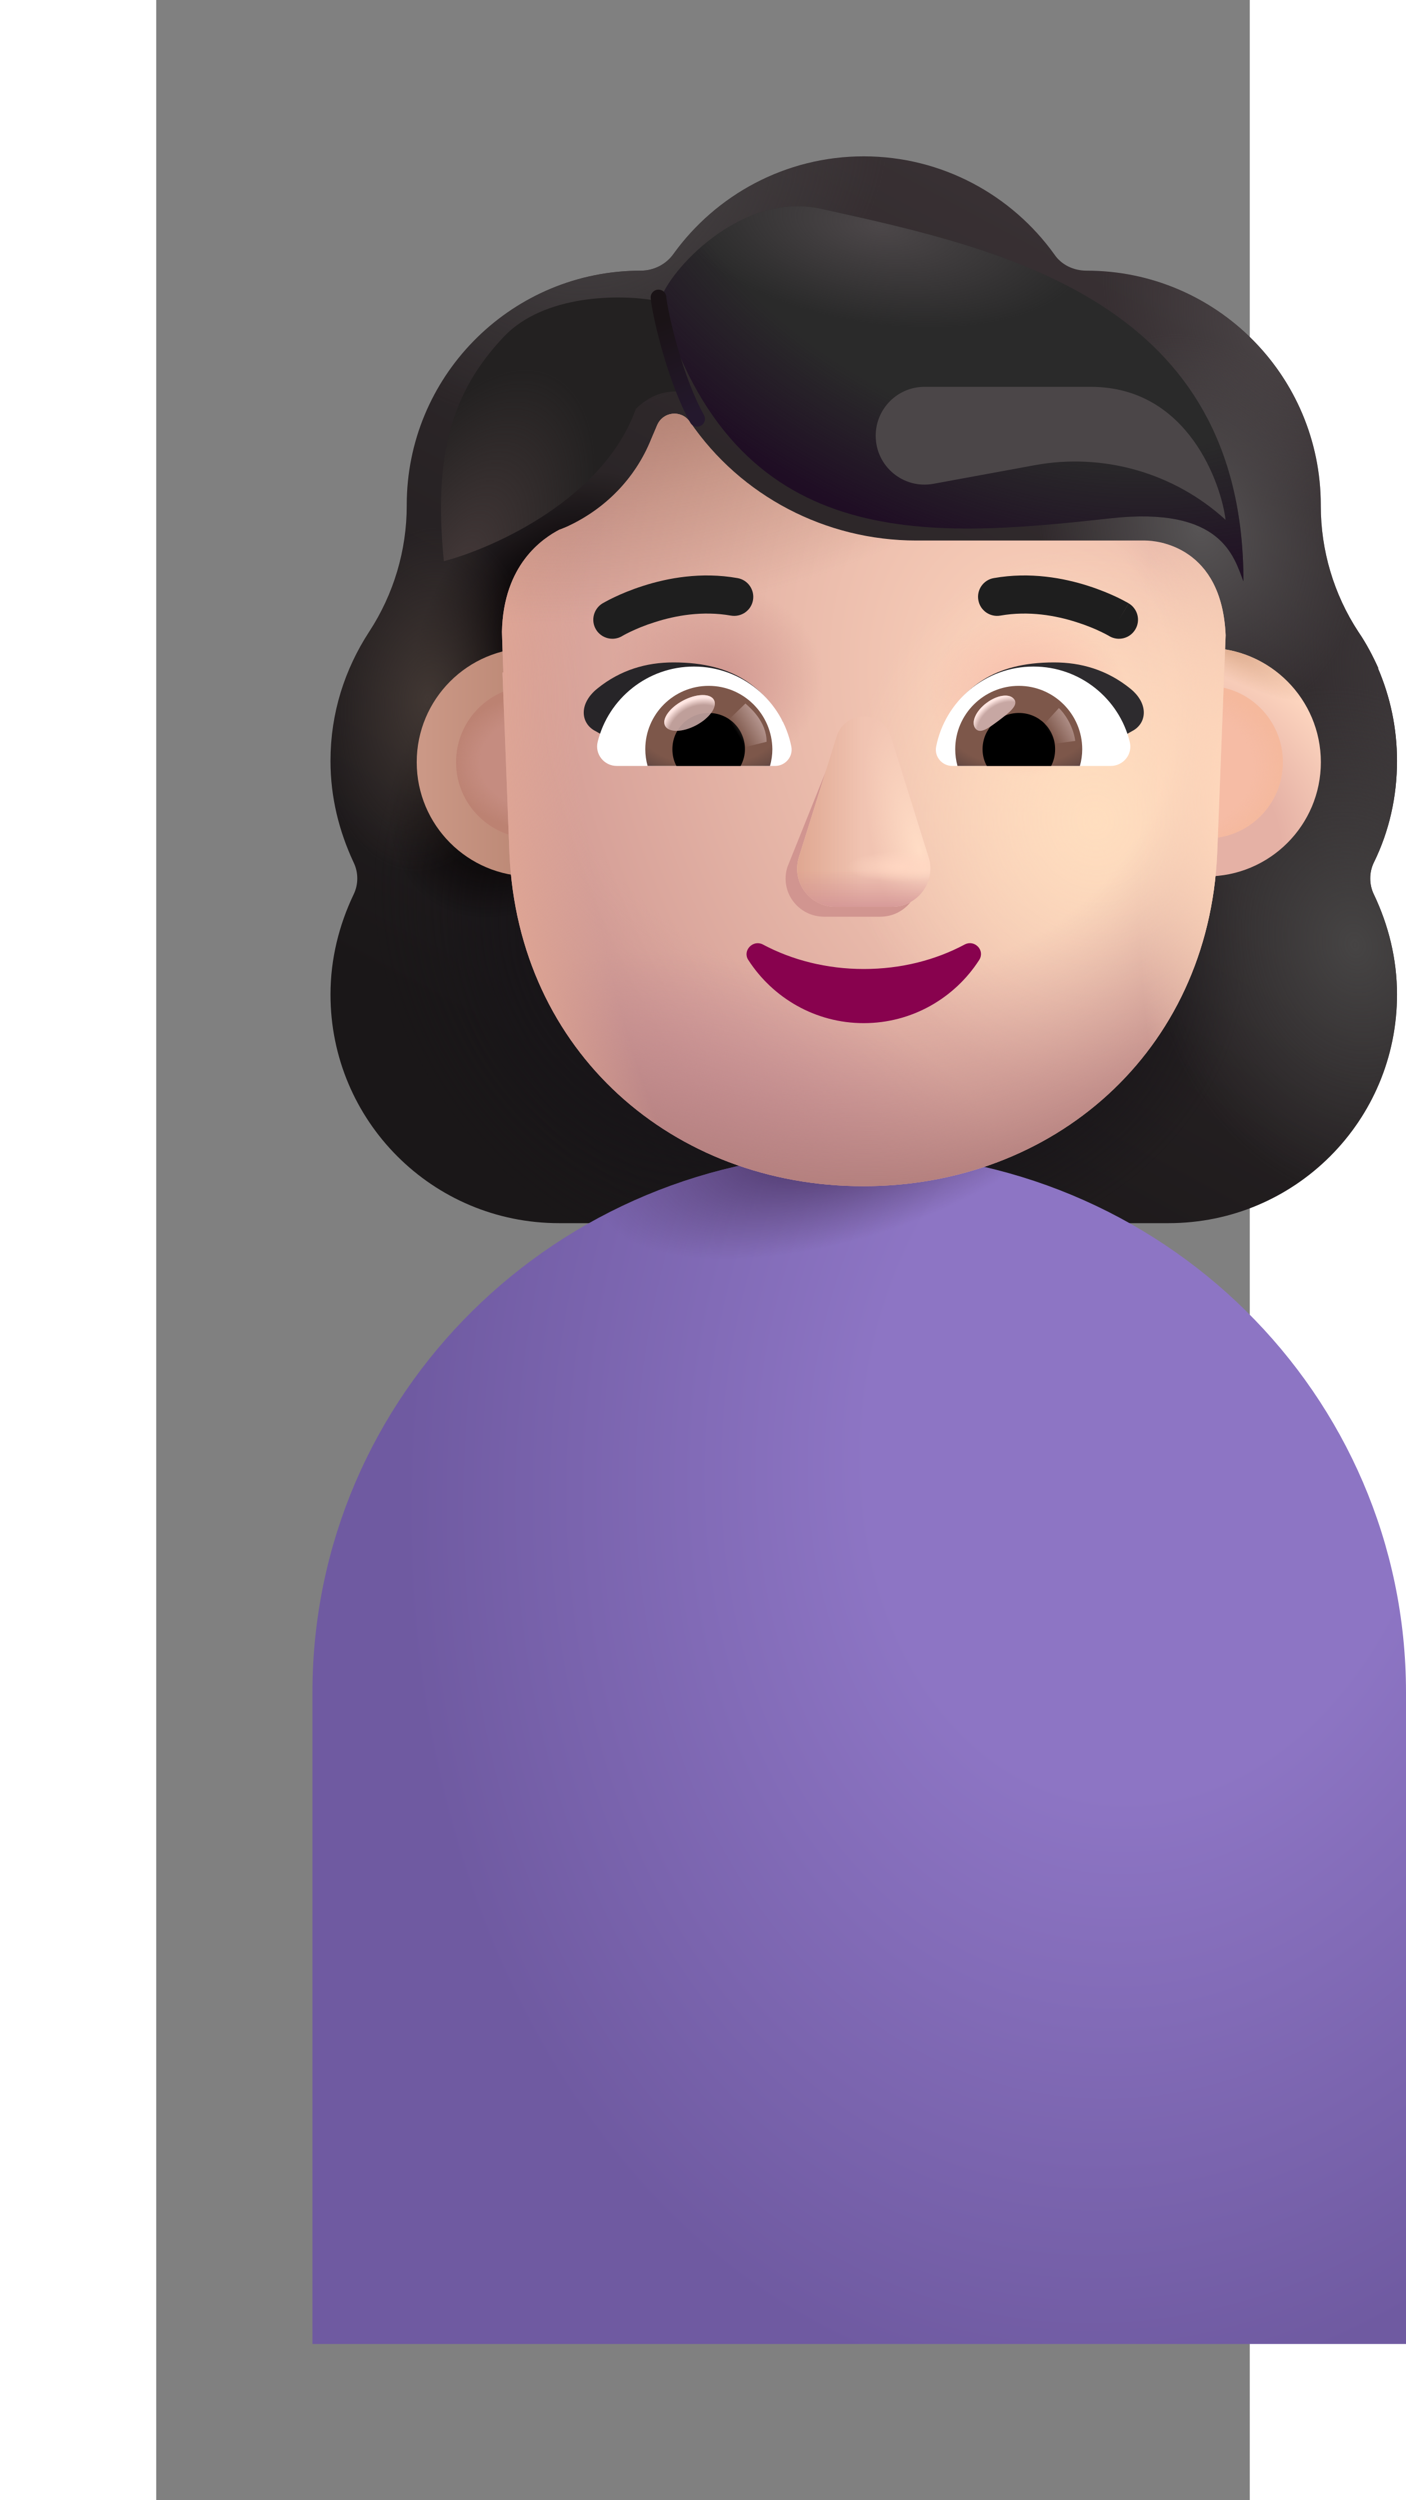 <svg width="18" height="32" viewBox="0 0 14 32" fill="none" xmlns="http://www.w3.org/2000/svg">
<rect x="0" y="0" width="14" height="32" fill="#808080" stroke="none"/>
<path fill-rule="evenodd" clip-rule="evenodd" d="M15.59 11.036C15.784 10.641 15.885 10.199 15.885 9.739C15.885 9.314 15.797 8.915 15.641 8.552H15.646C15.572 8.388 15.49 8.232 15.39 8.086L15.388 8.083C15.075 7.604 14.909 7.043 14.909 6.473V6.464C14.909 4.808 13.566 3.464 11.91 3.464C11.745 3.464 11.588 3.391 11.496 3.253C10.953 2.498 10.061 2.001 9.058 2.001C8.055 2.001 7.163 2.498 6.62 3.253C6.528 3.382 6.371 3.464 6.206 3.464C6.18 3.464 6.154 3.465 6.129 3.465C4.508 3.506 3.207 4.833 3.207 6.464V6.473C3.207 7.043 3.041 7.604 2.728 8.083L2.726 8.086C2.415 8.564 2.231 9.124 2.231 9.739C2.231 10.208 2.342 10.641 2.526 11.036C2.59 11.165 2.59 11.321 2.526 11.45C2.342 11.837 2.231 12.269 2.231 12.729C2.231 14.348 3.538 15.655 5.157 15.655H12.959C14.578 15.655 15.885 14.348 15.885 12.729C15.885 12.269 15.774 11.837 15.59 11.45C15.526 11.321 15.526 11.165 15.59 11.036Z" fill="url(#paint0_linear_1673_7351)"/>
<path fill-rule="evenodd" clip-rule="evenodd" d="M15.59 11.036C15.784 10.641 15.885 10.199 15.885 9.739C15.885 9.314 15.797 8.915 15.641 8.552H15.646C15.572 8.388 15.49 8.232 15.39 8.086L15.388 8.083C15.075 7.604 14.909 7.043 14.909 6.473V6.464C14.909 4.808 13.566 3.464 11.91 3.464C11.745 3.464 11.588 3.391 11.496 3.253C10.953 2.498 10.061 2.001 9.058 2.001C8.055 2.001 7.163 2.498 6.62 3.253C6.528 3.382 6.371 3.464 6.206 3.464C6.18 3.464 6.154 3.465 6.129 3.465C4.508 3.506 3.207 4.833 3.207 6.464V6.473C3.207 7.043 3.041 7.604 2.728 8.083L2.726 8.086C2.415 8.564 2.231 9.124 2.231 9.739C2.231 10.208 2.342 10.641 2.526 11.036C2.59 11.165 2.59 11.321 2.526 11.45C2.342 11.837 2.231 12.269 2.231 12.729C2.231 14.348 3.538 15.655 5.157 15.655H12.959C14.578 15.655 15.885 14.348 15.885 12.729C15.885 12.269 15.774 11.837 15.59 11.45C15.526 11.321 15.526 11.165 15.59 11.036Z" fill="url(#paint1_radial_1673_7351)"/>
<path fill-rule="evenodd" clip-rule="evenodd" d="M15.59 11.036C15.784 10.641 15.885 10.199 15.885 9.739C15.885 9.314 15.797 8.915 15.641 8.552H15.646C15.572 8.388 15.49 8.232 15.39 8.086L15.388 8.083C15.075 7.604 14.909 7.043 14.909 6.473V6.464C14.909 4.808 13.566 3.464 11.91 3.464C11.745 3.464 11.588 3.391 11.496 3.253C10.953 2.498 10.061 2.001 9.058 2.001C8.055 2.001 7.163 2.498 6.62 3.253C6.528 3.382 6.371 3.464 6.206 3.464C6.18 3.464 6.154 3.465 6.129 3.465C4.508 3.506 3.207 4.833 3.207 6.464V6.473C3.207 7.043 3.041 7.604 2.728 8.083L2.726 8.086C2.415 8.564 2.231 9.124 2.231 9.739C2.231 10.208 2.342 10.641 2.526 11.036C2.59 11.165 2.59 11.321 2.526 11.45C2.342 11.837 2.231 12.269 2.231 12.729C2.231 14.348 3.538 15.655 5.157 15.655H12.959C14.578 15.655 15.885 14.348 15.885 12.729C15.885 12.269 15.774 11.837 15.59 11.45C15.526 11.321 15.526 11.165 15.59 11.036Z" fill="url(#paint2_radial_1673_7351)"/>
<path fill-rule="evenodd" clip-rule="evenodd" d="M15.59 11.036C15.784 10.641 15.885 10.199 15.885 9.739C15.885 9.314 15.797 8.915 15.641 8.552H15.646C15.572 8.388 15.49 8.232 15.39 8.086L15.388 8.083C15.075 7.604 14.909 7.043 14.909 6.473V6.464C14.909 4.808 13.566 3.464 11.91 3.464C11.745 3.464 11.588 3.391 11.496 3.253C10.953 2.498 10.061 2.001 9.058 2.001C8.055 2.001 7.163 2.498 6.62 3.253C6.528 3.382 6.371 3.464 6.206 3.464C6.18 3.464 6.154 3.465 6.129 3.465C4.508 3.506 3.207 4.833 3.207 6.464V6.473C3.207 7.043 3.041 7.604 2.728 8.083L2.726 8.086C2.415 8.564 2.231 9.124 2.231 9.739C2.231 10.208 2.342 10.641 2.526 11.036C2.59 11.165 2.59 11.321 2.526 11.45C2.342 11.837 2.231 12.269 2.231 12.729C2.231 14.348 3.538 15.655 5.157 15.655H12.959C14.578 15.655 15.885 14.348 15.885 12.729C15.885 12.269 15.774 11.837 15.59 11.45C15.526 11.321 15.526 11.165 15.59 11.036Z" fill="url(#paint3_radial_1673_7351)"/>
<path fill-rule="evenodd" clip-rule="evenodd" d="M15.59 11.036C15.784 10.641 15.885 10.199 15.885 9.739C15.885 9.314 15.797 8.915 15.641 8.552H15.646C15.572 8.388 15.49 8.232 15.39 8.086L15.388 8.083C15.075 7.604 14.909 7.043 14.909 6.473V6.464C14.909 4.808 13.566 3.464 11.91 3.464C11.745 3.464 11.588 3.391 11.496 3.253C10.953 2.498 10.061 2.001 9.058 2.001C8.055 2.001 7.163 2.498 6.62 3.253C6.528 3.382 6.371 3.464 6.206 3.464C6.18 3.464 6.154 3.465 6.129 3.465C4.508 3.506 3.207 4.833 3.207 6.464V6.473C3.207 7.043 3.041 7.604 2.728 8.083L2.726 8.086C2.415 8.564 2.231 9.124 2.231 9.739C2.231 10.208 2.342 10.641 2.526 11.036C2.59 11.165 2.59 11.321 2.526 11.45C2.342 11.837 2.231 12.269 2.231 12.729C2.231 14.348 3.538 15.655 5.157 15.655H12.959C14.578 15.655 15.885 14.348 15.885 12.729C15.885 12.269 15.774 11.837 15.59 11.45C15.526 11.321 15.526 11.165 15.59 11.036Z" fill="url(#paint4_radial_1673_7351)"/>
<path fill-rule="evenodd" clip-rule="evenodd" d="M15.59 11.036C15.784 10.641 15.885 10.199 15.885 9.739C15.885 9.314 15.797 8.915 15.641 8.552H15.646C15.572 8.388 15.49 8.232 15.39 8.086L15.388 8.083C15.075 7.604 14.909 7.043 14.909 6.473V6.464C14.909 4.808 13.566 3.464 11.91 3.464C11.745 3.464 11.588 3.391 11.496 3.253C10.953 2.498 10.061 2.001 9.058 2.001C8.055 2.001 7.163 2.498 6.62 3.253C6.528 3.382 6.371 3.464 6.206 3.464C6.18 3.464 6.154 3.465 6.129 3.465C4.508 3.506 3.207 4.833 3.207 6.464V6.473C3.207 7.043 3.041 7.604 2.728 8.083L2.726 8.086C2.415 8.564 2.231 9.124 2.231 9.739C2.231 10.208 2.342 10.641 2.526 11.036C2.59 11.165 2.59 11.321 2.526 11.45C2.342 11.837 2.231 12.269 2.231 12.729C2.231 14.348 3.538 15.655 5.157 15.655H12.959C14.578 15.655 15.885 14.348 15.885 12.729C15.885 12.269 15.774 11.837 15.59 11.45C15.526 11.321 15.526 11.165 15.59 11.036Z" fill="url(#paint5_radial_1673_7351)"/>
<path fill-rule="evenodd" clip-rule="evenodd" d="M15.59 11.036C15.784 10.641 15.885 10.199 15.885 9.739C15.885 9.314 15.797 8.915 15.641 8.552H15.646C15.572 8.388 15.49 8.232 15.39 8.086L15.388 8.083C15.075 7.604 14.909 7.043 14.909 6.473V6.464C14.909 4.808 13.566 3.464 11.91 3.464C11.745 3.464 11.588 3.391 11.496 3.253C10.953 2.498 10.061 2.001 9.058 2.001C8.055 2.001 7.163 2.498 6.62 3.253C6.528 3.382 6.371 3.464 6.206 3.464C6.18 3.464 6.154 3.465 6.129 3.465C4.508 3.506 3.207 4.833 3.207 6.464V6.473C3.207 7.043 3.041 7.604 2.728 8.083L2.726 8.086C2.415 8.564 2.231 9.124 2.231 9.739C2.231 10.208 2.342 10.641 2.526 11.036C2.59 11.165 2.59 11.321 2.526 11.45C2.342 11.837 2.231 12.269 2.231 12.729C2.231 14.348 3.538 15.655 5.157 15.655H12.959C14.578 15.655 15.885 14.348 15.885 12.729C15.885 12.269 15.774 11.837 15.59 11.45C15.526 11.321 15.526 11.165 15.59 11.036Z" fill="url(#paint6_radial_1673_7351)"/>
<path fill-rule="evenodd" clip-rule="evenodd" d="M15.59 11.036C15.784 10.641 15.885 10.199 15.885 9.739C15.885 9.314 15.797 8.915 15.641 8.552H15.646C15.572 8.388 15.49 8.232 15.39 8.086L15.388 8.083C15.075 7.604 14.909 7.043 14.909 6.473V6.464C14.909 4.808 13.566 3.464 11.91 3.464C11.745 3.464 11.588 3.391 11.496 3.253C10.953 2.498 10.061 2.001 9.058 2.001C8.055 2.001 7.163 2.498 6.62 3.253C6.528 3.382 6.371 3.464 6.206 3.464C6.18 3.464 6.154 3.465 6.129 3.465C4.508 3.506 3.207 4.833 3.207 6.464V6.473C3.207 7.043 3.041 7.604 2.728 8.083L2.726 8.086C2.415 8.564 2.231 9.124 2.231 9.739C2.231 10.208 2.342 10.641 2.526 11.036C2.59 11.165 2.59 11.321 2.526 11.45C2.342 11.837 2.231 12.269 2.231 12.729C2.231 14.348 3.538 15.655 5.157 15.655H12.959C14.578 15.655 15.885 14.348 15.885 12.729C15.885 12.269 15.774 11.837 15.59 11.45C15.526 11.321 15.526 11.165 15.59 11.036Z" fill="url(#paint7_radial_1673_7351)"/>
<path fill-rule="evenodd" clip-rule="evenodd" d="M15.59 11.036C15.784 10.641 15.885 10.199 15.885 9.739C15.885 9.314 15.797 8.915 15.641 8.552H15.646C15.572 8.388 15.49 8.232 15.39 8.086L15.388 8.083C15.075 7.604 14.909 7.043 14.909 6.473V6.464C14.909 4.808 13.566 3.464 11.91 3.464C11.745 3.464 11.588 3.391 11.496 3.253C10.953 2.498 10.061 2.001 9.058 2.001C8.055 2.001 7.163 2.498 6.62 3.253C6.528 3.382 6.371 3.464 6.206 3.464C6.18 3.464 6.154 3.465 6.129 3.465C4.508 3.506 3.207 4.833 3.207 6.464V6.473C3.207 7.043 3.041 7.604 2.728 8.083L2.726 8.086C2.415 8.564 2.231 9.124 2.231 9.739C2.231 10.208 2.342 10.641 2.526 11.036C2.59 11.165 2.59 11.321 2.526 11.45C2.342 11.837 2.231 12.269 2.231 12.729C2.231 14.348 3.538 15.655 5.157 15.655H12.959C14.578 15.655 15.885 14.348 15.885 12.729C15.885 12.269 15.774 11.837 15.59 11.45C15.526 11.321 15.526 11.165 15.59 11.036Z" fill="url(#paint8_radial_1673_7351)"/>
<path fill-rule="evenodd" clip-rule="evenodd" d="M15.59 11.036C15.784 10.641 15.885 10.199 15.885 9.739C15.885 9.314 15.797 8.915 15.641 8.552H15.646C15.572 8.388 15.49 8.232 15.39 8.086L15.388 8.083C15.075 7.604 14.909 7.043 14.909 6.473V6.464C14.909 4.808 13.566 3.464 11.91 3.464C11.745 3.464 11.588 3.391 11.496 3.253C10.953 2.498 10.061 2.001 9.058 2.001C8.055 2.001 7.163 2.498 6.62 3.253C6.528 3.382 6.371 3.464 6.206 3.464C6.18 3.464 6.154 3.465 6.129 3.465C4.508 3.506 3.207 4.833 3.207 6.464V6.473C3.207 7.043 3.041 7.604 2.728 8.083L2.726 8.086C2.415 8.564 2.231 9.124 2.231 9.739C2.231 10.208 2.342 10.641 2.526 11.036C2.59 11.165 2.59 11.321 2.526 11.45C2.342 11.837 2.231 12.269 2.231 12.729C2.231 14.348 3.538 15.655 5.157 15.655H12.959C14.578 15.655 15.885 14.348 15.885 12.729C15.885 12.269 15.774 11.837 15.59 11.45C15.526 11.321 15.526 11.165 15.59 11.036Z" fill="url(#paint9_radial_1673_7351)"/>
<path fill-rule="evenodd" clip-rule="evenodd" d="M15.59 11.036C15.784 10.641 15.885 10.199 15.885 9.739C15.885 9.314 15.797 8.915 15.641 8.552H15.646C15.572 8.388 15.49 8.232 15.39 8.086L15.388 8.083C15.075 7.604 14.909 7.043 14.909 6.473V6.464C14.909 4.808 13.566 3.464 11.91 3.464C11.745 3.464 11.588 3.391 11.496 3.253C10.953 2.498 10.061 2.001 9.058 2.001C8.055 2.001 7.163 2.498 6.62 3.253C6.528 3.382 6.371 3.464 6.206 3.464C6.18 3.464 6.154 3.465 6.129 3.465C4.508 3.506 3.207 4.833 3.207 6.464V6.473C3.207 7.043 3.041 7.604 2.728 8.083L2.726 8.086C2.415 8.564 2.231 9.124 2.231 9.739C2.231 10.208 2.342 10.641 2.526 11.036C2.59 11.165 2.59 11.321 2.526 11.45C2.342 11.837 2.231 12.269 2.231 12.729C2.231 14.348 3.538 15.655 5.157 15.655H12.959C14.578 15.655 15.885 14.348 15.885 12.729C15.885 12.269 15.774 11.837 15.59 11.45C15.526 11.321 15.526 11.165 15.59 11.036Z" fill="url(#paint10_radial_1673_7351)"/>
<path d="M2 21.661C2 17.846 5.134 14.753 9 14.753C12.866 14.753 16 17.846 16 21.661V30H2V21.661Z" fill="url(#paint11_radial_1673_7351)"/>
<path d="M2 21.661C2 17.846 5.134 14.753 9 14.753C12.866 14.753 16 17.846 16 21.661V30H2V21.661Z" fill="url(#paint12_radial_1673_7351)"/>
<path d="M9.263 14.096C9.491 14.105 9.728 14.123 9.965 14.141C9.728 14.123 9.5 14.105 9.263 14.096Z" fill="url(#paint13_linear_1673_7351)"/>
<path d="M8.962 14.096C8.953 14.096 8.944 14.096 8.926 14.096C9.017 14.096 9.099 14.096 9.19 14.105C9.117 14.096 9.035 14.096 8.962 14.096Z" fill="url(#paint14_linear_1673_7351)"/>
<path d="M4.798 11.217C5.606 11.217 6.261 10.562 6.261 9.755C6.261 8.947 5.606 8.292 4.798 8.292C3.99 8.292 3.335 8.947 3.335 9.755C3.335 10.562 3.99 11.217 4.798 11.217Z" fill="url(#paint15_linear_1673_7351)"/>
<path d="M13.447 11.217C14.255 11.217 14.91 10.562 14.91 9.755C14.91 8.947 14.255 8.292 13.447 8.292C12.639 8.292 11.984 8.947 11.984 9.755C11.984 10.562 12.639 11.217 13.447 11.217Z" fill="url(#paint16_radial_1673_7351)"/>
<path d="M13.447 11.217C14.255 11.217 14.91 10.562 14.91 9.755C14.91 8.947 14.255 8.292 13.447 8.292C12.639 8.292 11.984 8.947 11.984 9.755C11.984 10.562 12.639 11.217 13.447 11.217Z" fill="url(#paint17_radial_1673_7351)"/>
<path d="M13.447 10.731C13.986 10.731 14.423 10.294 14.423 9.755C14.423 9.215 13.986 8.778 13.447 8.778C12.907 8.778 12.47 9.215 12.47 9.755C12.47 10.294 12.907 10.731 13.447 10.731Z" fill="#F6BCA5"/>
<path d="M13.447 10.731C13.986 10.731 14.423 10.294 14.423 9.755C14.423 9.215 13.986 8.778 13.447 8.778C12.907 8.778 12.47 9.215 12.47 9.755C12.47 10.294 12.907 10.731 13.447 10.731Z" fill="url(#paint18_radial_1673_7351)"/>
<path d="M4.816 10.731C5.355 10.731 5.792 10.294 5.792 9.755C5.792 9.215 5.355 8.778 4.816 8.778C4.277 8.778 3.839 9.215 3.839 9.755C3.839 10.294 4.277 10.731 4.816 10.731Z" fill="#C58C80"/>
<path d="M4.816 10.731C5.355 10.731 5.792 10.294 5.792 9.755C5.792 9.215 5.355 8.778 4.816 8.778C4.277 8.778 3.839 9.215 3.839 9.755C3.839 10.294 4.277 10.731 4.816 10.731Z" fill="url(#paint19_radial_1673_7351)"/>
<path d="M4.433 8.607H4.444L4.435 8.366L4.426 8.087C4.444 7.225 4.948 6.891 5.162 6.779C5.176 6.775 5.193 6.768 5.209 6.761C5.225 6.754 5.242 6.747 5.255 6.742C5.74 6.52 6.132 6.13 6.337 5.62L6.412 5.444C6.486 5.267 6.719 5.24 6.831 5.397C7.484 6.353 8.574 6.918 9.73 6.918H12.658C12.822 6.918 13.642 6.998 13.691 8.13L13.583 10.923C13.47 13.471 11.481 15.182 9.052 15.182C6.624 15.182 4.634 13.471 4.522 10.923L4.433 8.607Z" fill="url(#paint20_radial_1673_7351)"/>
<path d="M4.433 8.607H4.444L4.435 8.366L4.426 8.087C4.444 7.225 4.948 6.891 5.162 6.779C5.176 6.775 5.193 6.768 5.209 6.761C5.225 6.754 5.242 6.747 5.255 6.742C5.74 6.52 6.132 6.13 6.337 5.62L6.412 5.444C6.486 5.267 6.719 5.24 6.831 5.397C7.484 6.353 8.574 6.918 9.73 6.918H12.658C12.822 6.918 13.642 6.998 13.691 8.13L13.583 10.923C13.47 13.471 11.481 15.182 9.052 15.182C6.624 15.182 4.634 13.471 4.522 10.923L4.433 8.607Z" fill="url(#paint21_radial_1673_7351)"/>
<path d="M4.433 8.607H4.444L4.435 8.366L4.426 8.087C4.444 7.225 4.948 6.891 5.162 6.779C5.176 6.775 5.193 6.768 5.209 6.761C5.225 6.754 5.242 6.747 5.255 6.742C5.74 6.52 6.132 6.13 6.337 5.62L6.412 5.444C6.486 5.267 6.719 5.24 6.831 5.397C7.484 6.353 8.574 6.918 9.73 6.918H12.658C12.822 6.918 13.642 6.998 13.691 8.13L13.583 10.923C13.47 13.471 11.481 15.182 9.052 15.182C6.624 15.182 4.634 13.471 4.522 10.923L4.433 8.607Z" fill="url(#paint22_radial_1673_7351)"/>
<path d="M4.433 8.607H4.444L4.435 8.366L4.426 8.087C4.444 7.225 4.948 6.891 5.162 6.779C5.176 6.775 5.193 6.768 5.209 6.761C5.225 6.754 5.242 6.747 5.255 6.742C5.74 6.52 6.132 6.13 6.337 5.62L6.412 5.444C6.486 5.267 6.719 5.24 6.831 5.397C7.484 6.353 8.574 6.918 9.73 6.918H12.658C12.822 6.918 13.642 6.998 13.691 8.13L13.583 10.923C13.47 13.471 11.481 15.182 9.052 15.182C6.624 15.182 4.634 13.471 4.522 10.923L4.433 8.607Z" fill="url(#paint23_radial_1673_7351)"/>
<path d="M4.433 8.607H4.444L4.435 8.366L4.426 8.087C4.444 7.225 4.948 6.891 5.162 6.779C5.176 6.775 5.193 6.768 5.209 6.761C5.225 6.754 5.242 6.747 5.255 6.742C5.74 6.52 6.132 6.13 6.337 5.62L6.412 5.444C6.486 5.267 6.719 5.24 6.831 5.397C7.484 6.353 8.574 6.918 9.73 6.918H12.658C12.822 6.918 13.642 6.998 13.691 8.13L13.583 10.923C13.47 13.471 11.481 15.182 9.052 15.182C6.624 15.182 4.634 13.471 4.522 10.923L4.433 8.607Z" fill="url(#paint24_radial_1673_7351)"/>
<path d="M4.433 8.607H4.444L4.435 8.366L4.426 8.087C4.444 7.225 4.948 6.891 5.162 6.779C5.176 6.775 5.193 6.768 5.209 6.761C5.225 6.754 5.242 6.747 5.255 6.742C5.74 6.52 6.132 6.13 6.337 5.62L6.412 5.444C6.486 5.267 6.719 5.24 6.831 5.397C7.484 6.353 8.574 6.918 9.73 6.918H12.658C12.822 6.918 13.642 6.998 13.691 8.13L13.583 10.923C13.47 13.471 11.481 15.182 9.052 15.182C6.624 15.182 4.634 13.471 4.522 10.923L4.433 8.607Z" fill="url(#paint25_radial_1673_7351)"/>
<path d="M4.433 8.607H4.444L4.435 8.366L4.426 8.087C4.444 7.225 4.948 6.891 5.162 6.779C5.176 6.775 5.193 6.768 5.209 6.761C5.225 6.754 5.242 6.747 5.255 6.742C5.74 6.52 6.132 6.13 6.337 5.62L6.412 5.444C6.486 5.267 6.719 5.24 6.831 5.397C7.484 6.353 8.574 6.918 9.73 6.918H12.658C12.822 6.918 13.642 6.998 13.691 8.13L13.583 10.923C13.47 13.471 11.481 15.182 9.052 15.182C6.624 15.182 4.634 13.471 4.522 10.923L4.433 8.607Z" fill="url(#paint26_radial_1673_7351)"/>
<path d="M4.433 8.607H4.444L4.435 8.366L4.426 8.087C4.444 7.225 4.948 6.891 5.162 6.779C5.176 6.775 5.193 6.768 5.209 6.761C5.225 6.754 5.242 6.747 5.255 6.742C5.74 6.52 6.132 6.13 6.337 5.62L6.412 5.444C6.486 5.267 6.719 5.24 6.831 5.397C7.484 6.353 8.574 6.918 9.73 6.918H12.658C12.822 6.918 13.642 6.998 13.691 8.13L13.583 10.923C13.47 13.471 11.481 15.182 9.052 15.182C6.624 15.182 4.634 13.471 4.522 10.923L4.433 8.607Z" fill="url(#paint27_radial_1673_7351)"/>
<path d="M4.433 8.607H4.444L4.435 8.366L4.426 8.087C4.444 7.225 4.948 6.891 5.162 6.779C5.176 6.775 5.193 6.768 5.209 6.761C5.225 6.754 5.242 6.747 5.255 6.742C5.74 6.52 6.132 6.13 6.337 5.62L6.412 5.444C6.486 5.267 6.719 5.24 6.831 5.397C7.484 6.353 8.574 6.918 9.73 6.918H12.658C12.822 6.918 13.642 6.998 13.691 8.13L13.583 10.923C13.47 13.471 11.481 15.182 9.052 15.182C6.624 15.182 4.634 13.471 4.522 10.923L4.433 8.607Z" fill="url(#paint28_radial_1673_7351)"/>
<path d="M8.701 9.552L8.08 11.098C7.981 11.416 8.218 11.733 8.553 11.733H9.268C9.603 11.733 9.84 11.411 9.741 11.098L9.258 9.552C9.154 9.21 8.81 9.21 8.701 9.552Z" fill="#D19590"/>
<path d="M8.71 9.426L8.227 10.972C8.129 11.29 8.365 11.607 8.7 11.607H9.415C9.751 11.607 9.987 11.285 9.889 10.972L9.405 9.426C9.302 9.084 8.819 9.084 8.71 9.426Z" fill="#F1C4B2"/>
<path d="M8.71 9.426L8.227 10.972C8.129 11.29 8.365 11.607 8.7 11.607H9.415C9.751 11.607 9.987 11.285 9.889 10.972L9.405 9.426C9.302 9.084 8.819 9.084 8.71 9.426Z" fill="url(#paint29_radial_1673_7351)"/>
<path d="M8.71 9.426L8.227 10.972C8.129 11.29 8.365 11.607 8.7 11.607H9.415C9.751 11.607 9.987 11.285 9.889 10.972L9.405 9.426C9.302 9.084 8.819 9.084 8.71 9.426Z" fill="url(#paint30_linear_1673_7351)"/>
<path d="M8.71 9.426L8.227 10.972C8.129 11.29 8.365 11.607 8.7 11.607H9.415C9.751 11.607 9.987 11.285 9.889 10.972L9.405 9.426C9.302 9.084 8.819 9.084 8.71 9.426Z" fill="url(#paint31_linear_1673_7351)"/>
<path d="M8.71 9.426L8.227 10.972C8.129 11.29 8.365 11.607 8.7 11.607H9.415C9.751 11.607 9.987 11.285 9.889 10.972L9.405 9.426C9.302 9.084 8.819 9.084 8.71 9.426Z" fill="url(#paint32_radial_1673_7351)"/>
<path d="M9.058 12.402C8.585 12.402 8.14 12.288 7.766 12.088C7.638 12.022 7.501 12.169 7.581 12.288C7.894 12.772 8.438 13.095 9.058 13.095C9.678 13.095 10.223 12.772 10.535 12.288C10.616 12.164 10.478 12.022 10.351 12.088C9.977 12.288 9.536 12.402 9.058 12.402Z" fill="#88024E"/>
<path d="M10.097 9.237C10.338 8.813 10.705 8.478 11.494 8.478C11.84 8.478 12.173 8.573 12.47 8.813C12.714 9.01 12.681 9.263 12.492 9.358L11.987 9.646C11.394 9.455 10.739 9.429 10.097 9.237Z" fill="#2D2B2E"/>
<path d="M8.02 9.237C7.779 8.813 7.412 8.478 6.622 8.478C6.277 8.478 5.943 8.573 5.647 8.813C5.403 9.01 5.435 9.263 5.625 9.358L6.13 9.646C6.723 9.455 7.378 9.429 8.02 9.237Z" fill="#272528"/>
<path d="M5.969 8.138L5.965 8.141C5.965 8.141 5.965 8.141 5.965 8.141C5.849 8.21 5.7 8.172 5.63 8.057C5.561 7.941 5.599 7.792 5.714 7.722L5.715 7.722L5.716 7.721L5.718 7.72L5.727 7.715C5.734 7.711 5.744 7.705 5.756 7.699C5.781 7.685 5.817 7.666 5.862 7.645C5.951 7.602 6.079 7.548 6.235 7.498C6.544 7.399 6.976 7.316 7.442 7.399C7.575 7.422 7.663 7.549 7.64 7.681C7.617 7.814 7.49 7.902 7.357 7.879C6.995 7.815 6.647 7.878 6.383 7.963C6.252 8.004 6.145 8.05 6.072 8.085C6.035 8.103 6.007 8.117 5.989 8.127C5.98 8.132 5.973 8.136 5.969 8.138Z" fill="#1E1E1E"/>
<path fill-rule="evenodd" clip-rule="evenodd" d="M12.45 7.722C12.451 7.722 12.451 7.722 12.325 7.931L12.45 7.722C12.566 7.792 12.604 7.941 12.534 8.057C12.465 8.172 12.316 8.21 12.2 8.141C12.2 8.141 12.2 8.141 12.2 8.141L12.196 8.138C12.192 8.136 12.185 8.132 12.176 8.127C12.158 8.117 12.13 8.103 12.093 8.085C12.02 8.05 11.913 8.004 11.782 7.963C11.518 7.878 11.17 7.815 10.807 7.879C10.675 7.902 10.548 7.814 10.525 7.681C10.501 7.549 10.59 7.422 10.722 7.399C11.189 7.316 11.621 7.399 11.93 7.498C12.086 7.548 12.213 7.602 12.303 7.645C12.348 7.666 12.383 7.685 12.408 7.699C12.421 7.705 12.431 7.711 12.438 7.715L12.446 7.72L12.449 7.721L12.45 7.722L12.45 7.722Z" fill="#1E1E1E"/>
<path d="M11.231 8.531C11.825 8.531 12.327 8.94 12.463 9.494C12.504 9.652 12.382 9.803 12.22 9.803H10.191C10.062 9.803 9.959 9.685 9.985 9.556C10.099 8.974 10.612 8.531 11.231 8.531Z" fill="white"/>
<path d="M11.043 8.778C11.493 8.778 11.855 9.143 11.855 9.589C11.855 9.663 11.844 9.737 11.825 9.803H10.258C10.239 9.733 10.229 9.663 10.229 9.589C10.229 9.143 10.594 8.778 11.043 8.778Z" fill="url(#paint33_radial_1673_7351)"/>
<path d="M10.579 9.589C10.579 9.331 10.786 9.125 11.044 9.125C11.302 9.125 11.508 9.331 11.508 9.589C11.508 9.667 11.49 9.741 11.457 9.803H10.634C10.598 9.741 10.579 9.667 10.579 9.589Z" fill="black"/>
<path d="M10.984 8.95C11.042 9.027 10.921 9.121 10.784 9.224C10.646 9.327 10.544 9.399 10.486 9.322C10.429 9.244 10.493 9.098 10.631 8.996C10.768 8.893 10.926 8.872 10.984 8.95Z" fill="#C7A7A3"/>
<path d="M10.984 8.95C11.042 9.027 10.921 9.121 10.784 9.224C10.646 9.327 10.544 9.399 10.486 9.322C10.429 9.244 10.493 9.098 10.631 8.996C10.768 8.893 10.926 8.872 10.984 8.95Z" fill="url(#paint34_radial_1673_7351)"/>
<path d="M11.766 9.483C11.736 9.273 11.614 9.115 11.556 9.062L11.32 9.321L11.426 9.529L11.766 9.483Z" fill="url(#paint35_linear_1673_7351)"/>
<path d="M6.884 8.531C6.29 8.531 5.789 8.94 5.652 9.494C5.612 9.652 5.734 9.803 5.896 9.803H7.924C8.053 9.803 8.156 9.685 8.131 9.556C8.016 8.974 7.5 8.531 6.884 8.531Z" fill="white"/>
<path d="M7.073 8.778C6.623 8.778 6.261 9.143 6.261 9.589C6.261 9.663 6.272 9.737 6.291 9.803H7.858C7.877 9.733 7.888 9.663 7.888 9.589C7.884 9.143 7.522 8.778 7.073 8.778Z" fill="url(#paint36_radial_1673_7351)"/>
<path d="M7.537 9.589C7.537 9.331 7.331 9.125 7.073 9.125C6.814 9.125 6.608 9.331 6.608 9.589C6.608 9.667 6.626 9.741 6.66 9.803H7.482C7.515 9.741 7.537 9.667 7.537 9.589Z" fill="black"/>
<path d="M7.814 9.494C7.814 9.232 7.601 9.057 7.543 9.004L7.281 9.258L7.442 9.586L7.814 9.494Z" fill="url(#paint37_linear_1673_7351)"/>
<ellipse cx="6.828" cy="9.125" rx="0.354" ry="0.179" transform="rotate(-27.914 6.828 9.125)" fill="#C7A7A3" fill-opacity="0.9"/>
<ellipse cx="6.828" cy="9.125" rx="0.354" ry="0.179" transform="rotate(-27.914 6.828 9.125)" fill="url(#paint38_radial_1673_7351)"/>
<path d="M4.45 4.31C4.964 3.766 5.937 3.765 6.387 3.846L6.747 5.019C6.517 4.984 6.312 5.065 6.14 5.233C5.732 6.379 4.331 7.011 3.682 7.183C3.547 5.827 3.78 5.019 4.45 4.31Z" fill="#232121"/>
<path d="M4.45 4.31C4.964 3.766 5.937 3.765 6.387 3.846L6.747 5.019C6.517 4.984 6.312 5.065 6.14 5.233C5.732 6.379 4.331 7.011 3.682 7.183C3.547 5.827 3.78 5.019 4.45 4.31Z" fill="url(#paint39_radial_1673_7351)"/>
<path d="M8.51 2.672C7.48 2.445 6.555 3.472 6.449 3.853C7.405 7.076 9.824 6.899 12.213 6.634C13.642 6.475 13.797 7.126 13.919 7.441C13.919 3.866 10.879 3.195 8.536 2.678L8.51 2.672Z" fill="#2A2A2A"/>
<path d="M8.51 2.672C7.48 2.445 6.555 3.472 6.449 3.853C7.405 7.076 9.824 6.899 12.213 6.634C13.642 6.475 13.797 7.126 13.919 7.441C13.919 3.866 10.879 3.195 8.536 2.678L8.51 2.672Z" fill="url(#paint40_radial_1673_7351)"/>
<path d="M8.51 2.672C7.48 2.445 6.555 3.472 6.449 3.853C7.405 7.076 9.824 6.899 12.213 6.634C13.642 6.475 13.797 7.126 13.919 7.441C13.919 3.866 10.879 3.195 8.536 2.678L8.51 2.672Z" fill="url(#paint41_radial_1673_7351)"/>
<path d="M6.43 3.807C6.451 4.028 6.643 4.859 6.925 5.361" stroke="url(#paint42_linear_1673_7351)" stroke-width="0.2" stroke-linecap="round"/>
<path d="M11.246 5.954L9.95 6.192C9.565 6.263 9.211 5.968 9.211 5.577C9.211 5.231 9.491 4.951 9.836 4.951H11.964C13.223 4.951 13.639 6.22 13.69 6.653C13.03 6.051 12.125 5.792 11.246 5.954Z" fill="#4B4648"/>
<defs>
<linearGradient id="paint0_linear_1673_7351" x1="13.325" y1="3.434" x2="7.138" y2="14.893" gradientUnits="userSpaceOnUse">
<stop stop-color="#393134"/>
<stop offset="1" stop-color="#1A1718"/>
</linearGradient>
<radialGradient id="paint1_radial_1673_7351" cx="0" cy="0" r="1" gradientUnits="userSpaceOnUse" gradientTransform="translate(8.784 12.028) rotate(97.539) scale(4.181 5.223)">
<stop offset="0.591" stop-color="#171418"/>
<stop offset="1" stop-color="#171418" stop-opacity="0"/>
</radialGradient>
<radialGradient id="paint2_radial_1673_7351" cx="0" cy="0" r="1" gradientUnits="userSpaceOnUse" gradientTransform="translate(6.224 12.272) rotate(146.004) scale(3.161 4.154)">
<stop offset="0.258" stop-color="#181518"/>
<stop offset="1" stop-color="#181518" stop-opacity="0"/>
</radialGradient>
<radialGradient id="paint3_radial_1673_7351" cx="0" cy="0" r="1" gradientUnits="userSpaceOnUse" gradientTransform="translate(4.654 9.956) rotate(127.405) scale(1.957 1.502)">
<stop offset="0.334" stop-color="#040101"/>
<stop offset="1" stop-color="#040101" stop-opacity="0"/>
</radialGradient>
<radialGradient id="paint4_radial_1673_7351" cx="0" cy="0" r="1" gradientUnits="userSpaceOnUse" gradientTransform="translate(5.066 8.112) rotate(121.43) scale(2.25 1.585)">
<stop offset="0.321" stop-color="#040002"/>
<stop offset="1" stop-color="#040002" stop-opacity="0"/>
</radialGradient>
<radialGradient id="paint5_radial_1673_7351" cx="0" cy="0" r="1" gradientUnits="userSpaceOnUse" gradientTransform="translate(5.858 2.428) rotate(62.272) scale(2.686 3.728)">
<stop stop-color="#474445"/>
<stop offset="1" stop-color="#474445" stop-opacity="0"/>
</radialGradient>
<radialGradient id="paint6_radial_1673_7351" cx="0" cy="0" r="1" gradientUnits="userSpaceOnUse" gradientTransform="translate(14.361 4.318) rotate(134.998) scale(1.853 2.59)">
<stop stop-color="#4A4446"/>
<stop offset="1" stop-color="#4A4446" stop-opacity="0"/>
</radialGradient>
<radialGradient id="paint7_radial_1673_7351" cx="0" cy="0" r="1" gradientUnits="userSpaceOnUse" gradientTransform="translate(15.885 8.981) rotate(163.779) scale(1.746 3.64)">
<stop stop-color="#3B3638"/>
<stop offset="1" stop-color="#3B3638" stop-opacity="0"/>
</radialGradient>
<radialGradient id="paint8_radial_1673_7351" cx="0" cy="0" r="1" gradientUnits="userSpaceOnUse" gradientTransform="translate(15.336 12.089) rotate(165.963) scale(2.639 3.361)">
<stop stop-color="#464444"/>
<stop offset="1" stop-color="#464444" stop-opacity="0"/>
</radialGradient>
<radialGradient id="paint9_radial_1673_7351" cx="0" cy="0" r="1" gradientUnits="userSpaceOnUse" gradientTransform="translate(13.361 6.768) rotate(-108.843) scale(2.546 2.014)">
<stop stop-color="#575455"/>
<stop offset="1" stop-color="#575455" stop-opacity="0"/>
</radialGradient>
<radialGradient id="paint10_radial_1673_7351" cx="0" cy="0" r="1" gradientUnits="userSpaceOnUse" gradientTransform="translate(3.474 8.948) rotate(5.988) scale(1.375 2.227)">
<stop stop-color="#413733"/>
<stop offset="1" stop-color="#413733" stop-opacity="0"/>
</radialGradient>
<radialGradient id="paint11_radial_1673_7351" cx="0" cy="0" r="1" gradientUnits="userSpaceOnUse" gradientTransform="translate(12.739 18.175) rotate(98.927) scale(12.653 9.497)">
<stop offset="0.381" stop-color="#8D75C4"/>
<stop offset="1" stop-color="#6F5AA1"/>
</radialGradient>
<radialGradient id="paint12_radial_1673_7351" cx="0" cy="0" r="1" gradientUnits="userSpaceOnUse" gradientTransform="translate(8.828 14.487) rotate(162.971) scale(3.312 1.382)">
<stop stop-color="#3C2757"/>
<stop offset="1" stop-color="#4E3860" stop-opacity="0"/>
</radialGradient>
<linearGradient id="paint13_linear_1673_7351" x1="2.388" y1="14.123" x2="15.497" y2="14.123" gradientUnits="userSpaceOnUse">
<stop offset="0.006" stop-color="#CCCCCC"/>
<stop offset="1" stop-color="#E6E6E6"/>
</linearGradient>
<linearGradient id="paint14_linear_1673_7351" x1="2.388" y1="14.095" x2="15.497" y2="14.095" gradientUnits="userSpaceOnUse">
<stop offset="0.006" stop-color="#CCCCCC"/>
<stop offset="1" stop-color="#E6E6E6"/>
</linearGradient>
<linearGradient id="paint15_linear_1673_7351" x1="3.335" y1="9.834" x2="6.026" y2="9.834" gradientUnits="userSpaceOnUse">
<stop stop-color="#CC9987"/>
<stop offset="1" stop-color="#AC7864"/>
</linearGradient>
<radialGradient id="paint16_radial_1673_7351" cx="0" cy="0" r="1" gradientUnits="userSpaceOnUse" gradientTransform="translate(13.157 10.642) rotate(-48.104) scale(2.487 3.037)">
<stop offset="0.444" stop-color="#E5B1A5"/>
<stop offset="0.944" stop-color="#FFD8C1"/>
</radialGradient>
<radialGradient id="paint17_radial_1673_7351" cx="0" cy="0" r="1" gradientUnits="userSpaceOnUse" gradientTransform="translate(13.668 8.226) rotate(29.271) scale(1.371 0.388)">
<stop stop-color="#DBA98B"/>
<stop offset="1" stop-color="#DBA98B" stop-opacity="0"/>
</radialGradient>
<radialGradient id="paint18_radial_1673_7351" cx="0" cy="0" r="1" gradientUnits="userSpaceOnUse" gradientTransform="translate(13.05 9.857) rotate(-4.254) scale(1.376 1.076)">
<stop offset="0.719" stop-color="#F4B89E" stop-opacity="0"/>
<stop offset="1" stop-color="#F5B99D"/>
</radialGradient>
<radialGradient id="paint19_radial_1673_7351" cx="0" cy="0" r="1" gradientUnits="userSpaceOnUse" gradientTransform="translate(4.875 9.755) rotate(180) scale(1.097 0.866)">
<stop offset="0.667" stop-color="#BC8272" stop-opacity="0"/>
<stop offset="1" stop-color="#BC8272"/>
</radialGradient>
<radialGradient id="paint20_radial_1673_7351" cx="0" cy="0" r="1" gradientUnits="userSpaceOnUse" gradientTransform="translate(11.658 9.266) rotate(155.244) scale(6.511 8.715)">
<stop stop-color="#FFD7BF"/>
<stop offset="1" stop-color="#D59F97"/>
</radialGradient>
<radialGradient id="paint21_radial_1673_7351" cx="0" cy="0" r="1" gradientUnits="userSpaceOnUse" gradientTransform="translate(12.014 10.504) rotate(172.574) scale(3.173 3.503)">
<stop stop-color="#FFDEBF"/>
<stop offset="1" stop-color="#FFDEBF" stop-opacity="0"/>
</radialGradient>
<radialGradient id="paint22_radial_1673_7351" cx="0" cy="0" r="1" gradientUnits="userSpaceOnUse" gradientTransform="translate(6.894 15.929) rotate(-70.959) scale(3.643 4.622)">
<stop stop-color="#B87C92"/>
<stop offset="1" stop-color="#B87C92" stop-opacity="0"/>
</radialGradient>
<radialGradient id="paint23_radial_1673_7351" cx="0" cy="0" r="1" gradientUnits="userSpaceOnUse" gradientTransform="translate(9.058 9.069) rotate(90) scale(6.114 7.077)">
<stop offset="0.567" stop-color="#CD9897" stop-opacity="0"/>
<stop offset="1" stop-color="#B4807E"/>
</radialGradient>
<radialGradient id="paint24_radial_1673_7351" cx="0" cy="0" r="1" gradientUnits="userSpaceOnUse" gradientTransform="translate(10.704 10.84) rotate(168.897) scale(6.398 11.015)">
<stop offset="0.795" stop-color="#E2A895" stop-opacity="0"/>
<stop offset="1" stop-color="#E2A895"/>
</radialGradient>
<radialGradient id="paint25_radial_1673_7351" cx="0" cy="0" r="1" gradientUnits="userSpaceOnUse" gradientTransform="translate(11.15 8.886) rotate(-90) scale(1.046 1.284)">
<stop stop-color="#F6BAA9"/>
<stop offset="1" stop-color="#F6BAA9" stop-opacity="0"/>
</radialGradient>
<radialGradient id="paint26_radial_1673_7351" cx="0" cy="0" r="1" gradientUnits="userSpaceOnUse" gradientTransform="translate(7.17 8.678) rotate(-90) scale(1.193 1.368)">
<stop stop-color="#D09790"/>
<stop offset="1" stop-color="#D09790" stop-opacity="0"/>
</radialGradient>
<radialGradient id="paint27_radial_1673_7351" cx="0" cy="0" r="1" gradientUnits="userSpaceOnUse" gradientTransform="translate(13.691 10.238) rotate(180) scale(1.168 5.86)">
<stop stop-color="#FFD8BC"/>
<stop offset="1" stop-color="#FFD8BC" stop-opacity="0"/>
</radialGradient>
<radialGradient id="paint28_radial_1673_7351" cx="0" cy="0" r="1" gradientUnits="userSpaceOnUse" gradientTransform="translate(7.072 3.813) rotate(71.834) scale(3.827 6.668)">
<stop stop-color="#A47463"/>
<stop offset="1" stop-color="#A47463" stop-opacity="0"/>
</radialGradient>
<radialGradient id="paint29_radial_1673_7351" cx="0" cy="0" r="1" gradientUnits="userSpaceOnUse" gradientTransform="translate(9.771 10.899) rotate(-102.564) scale(1.904 0.587)">
<stop offset="0.017" stop-color="#FFDCC5"/>
<stop offset="1" stop-color="#FFDCC5" stop-opacity="0"/>
</radialGradient>
<linearGradient id="paint30_linear_1673_7351" x1="8.205" y1="10.965" x2="9.058" y2="10.965" gradientUnits="userSpaceOnUse">
<stop stop-color="#DFA791"/>
<stop offset="1" stop-color="#DFA791" stop-opacity="0"/>
</linearGradient>
<linearGradient id="paint31_linear_1673_7351" x1="9.058" y1="11.691" x2="9.058" y2="11.136" gradientUnits="userSpaceOnUse">
<stop stop-color="#D29394"/>
<stop offset="1" stop-color="#D29394" stop-opacity="0"/>
</linearGradient>
<radialGradient id="paint32_radial_1673_7351" cx="0" cy="0" r="1" gradientUnits="userSpaceOnUse" gradientTransform="translate(9.553 11.091) rotate(-180) scale(0.709 0.198)">
<stop stop-color="#FFD6C2"/>
<stop offset="1" stop-color="#FFD6C2" stop-opacity="0"/>
</radialGradient>
<radialGradient id="paint33_radial_1673_7351" cx="0" cy="0" r="1" gradientUnits="userSpaceOnUse" gradientTransform="translate(11.042 9.212) rotate(90) scale(0.738 1.173)">
<stop offset="0.802" stop-color="#7D574A"/>
<stop offset="1" stop-color="#694B43"/>
<stop offset="1" stop-color="#804D49"/>
<stop offset="1" stop-color="#664944"/>
</radialGradient>
<radialGradient id="paint34_radial_1673_7351" cx="0" cy="0" r="1" gradientUnits="userSpaceOnUse" gradientTransform="translate(10.834 9.288) rotate(-127.812) scale(0.344 0.473)">
<stop offset="0.766" stop-color="#FFE6E2" stop-opacity="0"/>
<stop offset="0.966" stop-color="#FFE6E2"/>
</radialGradient>
<linearGradient id="paint35_linear_1673_7351" x1="11.749" y1="9.261" x2="11.464" y2="9.437" gradientUnits="userSpaceOnUse">
<stop stop-color="#B4948D"/>
<stop offset="1" stop-color="#B4948D" stop-opacity="0"/>
</linearGradient>
<radialGradient id="paint36_radial_1673_7351" cx="0" cy="0" r="1" gradientUnits="userSpaceOnUse" gradientTransform="translate(7.074 9.212) rotate(90) scale(0.738 1.173)">
<stop offset="0.802" stop-color="#7D574A"/>
<stop offset="1" stop-color="#694B43"/>
<stop offset="1" stop-color="#804D49"/>
<stop offset="1" stop-color="#664944"/>
</radialGradient>
<linearGradient id="paint37_linear_1673_7351" x1="7.751" y1="9.261" x2="7.465" y2="9.437" gradientUnits="userSpaceOnUse">
<stop stop-color="#B4948D"/>
<stop offset="1" stop-color="#B4948D" stop-opacity="0"/>
</linearGradient>
<radialGradient id="paint38_radial_1673_7351" cx="0" cy="0" r="1" gradientUnits="userSpaceOnUse" gradientTransform="translate(6.814 9.411) rotate(-90.897) scale(0.449 0.54)">
<stop offset="0.766" stop-color="#FFE6E2" stop-opacity="0"/>
<stop offset="0.966" stop-color="#FFE6E2"/>
</radialGradient>
<radialGradient id="paint39_radial_1673_7351" cx="0" cy="0" r="1" gradientUnits="userSpaceOnUse" gradientTransform="translate(3.914 7.284) rotate(-65.391) scale(2.755 1.41)">
<stop stop-color="#433838"/>
<stop offset="1" stop-color="#433838" stop-opacity="0"/>
</radialGradient>
<radialGradient id="paint40_radial_1673_7351" cx="0" cy="0" r="1" gradientUnits="userSpaceOnUse" gradientTransform="translate(10.795 2.55) rotate(115.684) scale(4.43 7.243)">
<stop offset="0.639" stop-color="#1F0D24" stop-opacity="0"/>
<stop offset="1" stop-color="#1F0D24"/>
</radialGradient>
<radialGradient id="paint41_radial_1673_7351" cx="0" cy="0" r="1" gradientUnits="userSpaceOnUse" gradientTransform="translate(9.249 2.886) rotate(98.746) scale(1.258 2.706)">
<stop stop-color="#4C4749"/>
<stop offset="1" stop-color="#4C4749" stop-opacity="0"/>
</radialGradient>
<linearGradient id="paint42_linear_1673_7351" x1="6.43" y1="4.12" x2="6.925" y2="5.278" gradientUnits="userSpaceOnUse">
<stop stop-color="#1A1316"/>
<stop offset="1" stop-color="#24182D"/>
</linearGradient>
</defs>
</svg>
